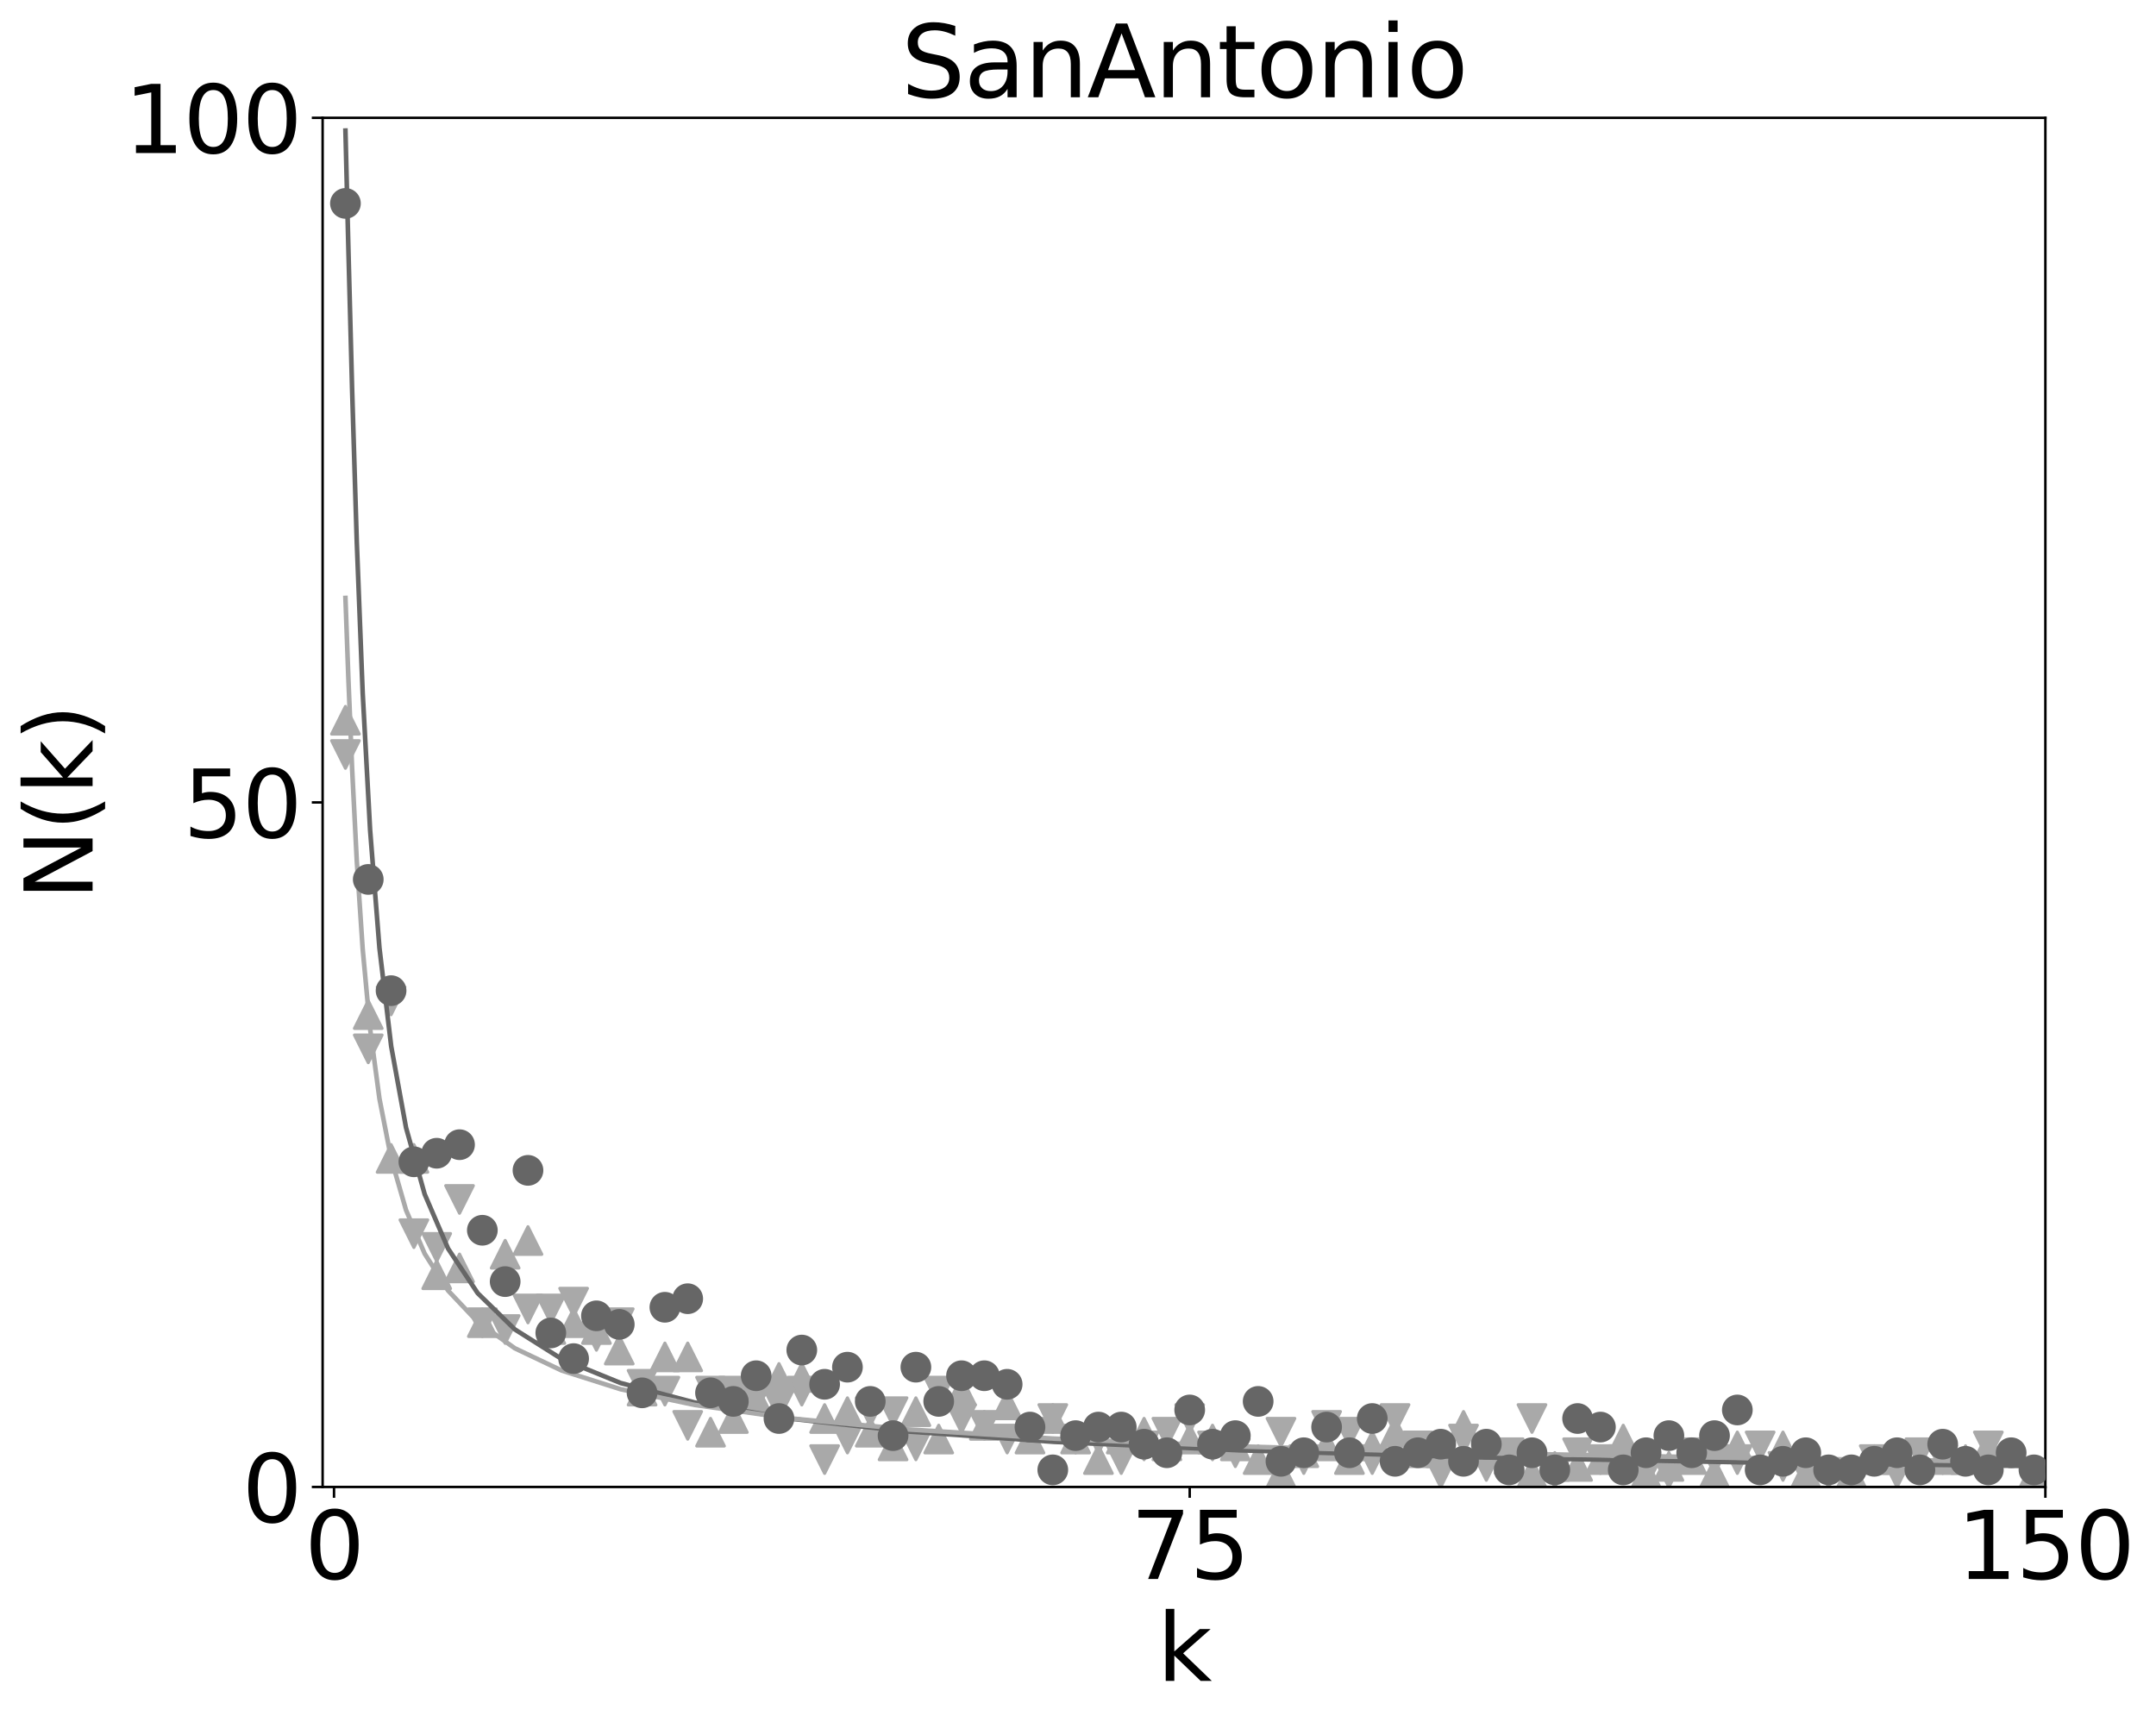 <?xml version="1.0" encoding="utf-8" standalone="no"?>
<!DOCTYPE svg PUBLIC "-//W3C//DTD SVG 1.1//EN"
  "http://www.w3.org/Graphics/SVG/1.1/DTD/svg11.dtd">
<svg xmlns:xlink="http://www.w3.org/1999/xlink" width="698.328pt" height="557.959pt" viewBox="0 0 698.328 557.959" xmlns="http://www.w3.org/2000/svg" version="1.1">
 <defs>
  <style type="text/css">*{stroke-linejoin: round; stroke-linecap: butt}</style>
 </defs>
 <g id="figure_1">
  <g id="patch_1">
   <path d="M 0 557.959 
L 698.328 557.959 
L 698.328 0 
L 0 0 
z
" style="fill: #ffffff"/>
  </g>
  <g id="axes_1">
   <g id="patch_2">
    <path d="M 104.497 481.69 
L 662.497 481.69 
L 662.497 38.17 
L 104.497 38.17 
z
" style="fill: #ffffff"/>
   </g>
   <g id="PathCollection_1">
    <defs>
     <path id="mc2b131c92f" d="M 0 -4.472 
L -4.472 4.472 
L 4.472 4.472 
z
" style="stroke: #a9a9a9"/>
    </defs>
    <g clip-path="url(#pd2335e4322)">
     <use xlink:href="#mc2b131c92f" x="111.888" y="233.319" style="fill: #a9a9a9; stroke: #a9a9a9"/>
     <use xlink:href="#mc2b131c92f" x="119.278" y="328.676" style="fill: #a9a9a9; stroke: #a9a9a9"/>
     <use xlink:href="#mc2b131c92f" x="126.669" y="375.245" style="fill: #a9a9a9; stroke: #a9a9a9"/>
     <use xlink:href="#mc2b131c92f" x="134.06" y="375.245" style="fill: #a9a9a9; stroke: #a9a9a9"/>
     <use xlink:href="#mc2b131c92f" x="141.451" y="412.944" style="fill: #a9a9a9; stroke: #a9a9a9"/>
     <use xlink:href="#mc2b131c92f" x="148.841" y="410.727" style="fill: #a9a9a9; stroke: #a9a9a9"/>
     <use xlink:href="#mc2b131c92f" x="156.232" y="428.468" style="fill: #a9a9a9; stroke: #a9a9a9"/>
     <use xlink:href="#mc2b131c92f" x="163.623" y="406.292" style="fill: #a9a9a9; stroke: #a9a9a9"/>
     <use xlink:href="#mc2b131c92f" x="171.013" y="401.856" style="fill: #a9a9a9; stroke: #a9a9a9"/>
     <use xlink:href="#mc2b131c92f" x="178.404" y="430.685" style="fill: #a9a9a9; stroke: #a9a9a9"/>
     <use xlink:href="#mc2b131c92f" x="185.795" y="428.468" style="fill: #a9a9a9; stroke: #a9a9a9"/>
     <use xlink:href="#mc2b131c92f" x="193.186" y="430.685" style="fill: #a9a9a9; stroke: #a9a9a9"/>
     <use xlink:href="#mc2b131c92f" x="200.576" y="437.338" style="fill: #a9a9a9; stroke: #a9a9a9"/>
     <use xlink:href="#mc2b131c92f" x="207.967" y="450.644" style="fill: #a9a9a9; stroke: #a9a9a9"/>
     <use xlink:href="#mc2b131c92f" x="215.358" y="439.556" style="fill: #a9a9a9; stroke: #a9a9a9"/>
     <use xlink:href="#mc2b131c92f" x="222.749" y="439.556" style="fill: #a9a9a9; stroke: #a9a9a9"/>
     <use xlink:href="#mc2b131c92f" x="230.139" y="463.949" style="fill: #a9a9a9; stroke: #a9a9a9"/>
     <use xlink:href="#mc2b131c92f" x="237.53" y="459.514" style="fill: #a9a9a9; stroke: #a9a9a9"/>
     <use xlink:href="#mc2b131c92f" x="244.921" y="452.861" style="fill: #a9a9a9; stroke: #a9a9a9"/>
     <use xlink:href="#mc2b131c92f" x="252.311" y="446.208" style="fill: #a9a9a9; stroke: #a9a9a9"/>
     <use xlink:href="#mc2b131c92f" x="259.702" y="446.208" style="fill: #a9a9a9; stroke: #a9a9a9"/>
     <use xlink:href="#mc2b131c92f" x="267.093" y="459.514" style="fill: #a9a9a9; stroke: #a9a9a9"/>
     <use xlink:href="#mc2b131c92f" x="274.484" y="457.296" style="fill: #a9a9a9; stroke: #a9a9a9"/>
     <use xlink:href="#mc2b131c92f" x="281.874" y="463.949" style="fill: #a9a9a9; stroke: #a9a9a9"/>
     <use xlink:href="#mc2b131c92f" x="289.265" y="468.384" style="fill: #a9a9a9; stroke: #a9a9a9"/>
     <use xlink:href="#mc2b131c92f" x="296.656" y="457.296" style="fill: #a9a9a9; stroke: #a9a9a9"/>
     <use xlink:href="#mc2b131c92f" x="304.047" y="466.167" style="fill: #a9a9a9; stroke: #a9a9a9"/>
     <use xlink:href="#mc2b131c92f" x="311.437" y="450.644" style="fill: #a9a9a9; stroke: #a9a9a9"/>
     <use xlink:href="#mc2b131c92f" x="318.828" y="461.732" style="fill: #a9a9a9; stroke: #a9a9a9"/>
     <use xlink:href="#mc2b131c92f" x="326.219" y="455.079" style="fill: #a9a9a9; stroke: #a9a9a9"/>
     <use xlink:href="#mc2b131c92f" x="333.609" y="466.167" style="fill: #a9a9a9; stroke: #a9a9a9"/>
     <use xlink:href="#mc2b131c92f" x="341" y="459.514" style="fill: #a9a9a9; stroke: #a9a9a9"/>
     <use xlink:href="#mc2b131c92f" x="348.391" y="466.167" style="fill: #a9a9a9; stroke: #a9a9a9"/>
     <use xlink:href="#mc2b131c92f" x="355.782" y="472.82" style="fill: #a9a9a9; stroke: #a9a9a9"/>
     <use xlink:href="#mc2b131c92f" x="363.172" y="466.167" style="fill: #a9a9a9; stroke: #a9a9a9"/>
     <use xlink:href="#mc2b131c92f" x="370.563" y="463.949" style="fill: #a9a9a9; stroke: #a9a9a9"/>
     <use xlink:href="#mc2b131c92f" x="377.954" y="468.384" style="fill: #a9a9a9; stroke: #a9a9a9"/>
     <use xlink:href="#mc2b131c92f" x="385.345" y="466.167" style="fill: #a9a9a9; stroke: #a9a9a9"/>
     <use xlink:href="#mc2b131c92f" x="392.735" y="466.167" style="fill: #a9a9a9; stroke: #a9a9a9"/>
     <use xlink:href="#mc2b131c92f" x="400.126" y="468.384" style="fill: #a9a9a9; stroke: #a9a9a9"/>
     <use xlink:href="#mc2b131c92f" x="407.517" y="472.82" style="fill: #a9a9a9; stroke: #a9a9a9"/>
     <use xlink:href="#mc2b131c92f" x="414.907" y="477.255" style="fill: #a9a9a9; stroke: #a9a9a9"/>
     <use xlink:href="#mc2b131c92f" x="422.298" y="470.602" style="fill: #a9a9a9; stroke: #a9a9a9"/>
     <use xlink:href="#mc2b131c92f" x="429.689" y="468.384" style="fill: #a9a9a9; stroke: #a9a9a9"/>
     <use xlink:href="#mc2b131c92f" x="437.08" y="472.82" style="fill: #a9a9a9; stroke: #a9a9a9"/>
     <use xlink:href="#mc2b131c92f" x="444.47" y="468.384" style="fill: #a9a9a9; stroke: #a9a9a9"/>
     <use xlink:href="#mc2b131c92f" x="451.861" y="463.949" style="fill: #a9a9a9; stroke: #a9a9a9"/>
     <use xlink:href="#mc2b131c92f" x="459.252" y="470.602" style="fill: #a9a9a9; stroke: #a9a9a9"/>
     <use xlink:href="#mc2b131c92f" x="466.643" y="470.602" style="fill: #a9a9a9; stroke: #a9a9a9"/>
     <use xlink:href="#mc2b131c92f" x="474.033" y="461.732" style="fill: #a9a9a9; stroke: #a9a9a9"/>
     <use xlink:href="#mc2b131c92f" x="481.424" y="468.384" style="fill: #a9a9a9; stroke: #a9a9a9"/>
     <use xlink:href="#mc2b131c92f" x="488.815" y="472.82" style="fill: #a9a9a9; stroke: #a9a9a9"/>
     <use xlink:href="#mc2b131c92f" x="496.205" y="477.255" style="fill: #a9a9a9; stroke: #a9a9a9"/>
     <use xlink:href="#mc2b131c92f" x="503.596" y="475.037" style="fill: #a9a9a9; stroke: #a9a9a9"/>
     <use xlink:href="#mc2b131c92f" x="510.987" y="475.037" style="fill: #a9a9a9; stroke: #a9a9a9"/>
     <use xlink:href="#mc2b131c92f" x="518.378" y="472.82" style="fill: #a9a9a9; stroke: #a9a9a9"/>
     <use xlink:href="#mc2b131c92f" x="525.768" y="466.167" style="fill: #a9a9a9; stroke: #a9a9a9"/>
     <use xlink:href="#mc2b131c92f" x="533.159" y="477.255" style="fill: #a9a9a9; stroke: #a9a9a9"/>
     <use xlink:href="#mc2b131c92f" x="540.55" y="475.037" style="fill: #a9a9a9; stroke: #a9a9a9"/>
     <use xlink:href="#mc2b131c92f" x="547.941" y="472.82" style="fill: #a9a9a9; stroke: #a9a9a9"/>
     <use xlink:href="#mc2b131c92f" x="555.331" y="477.255" style="fill: #a9a9a9; stroke: #a9a9a9"/>
     <use xlink:href="#mc2b131c92f" x="562.722" y="468.384" style="fill: #a9a9a9; stroke: #a9a9a9"/>
     <use xlink:href="#mc2b131c92f" x="577.503" y="468.384" style="fill: #a9a9a9; stroke: #a9a9a9"/>
     <use xlink:href="#mc2b131c92f" x="584.894" y="477.255" style="fill: #a9a9a9; stroke: #a9a9a9"/>
     <use xlink:href="#mc2b131c92f" x="599.676" y="477.255" style="fill: #a9a9a9; stroke: #a9a9a9"/>
     <use xlink:href="#mc2b131c92f" x="607.066" y="472.82" style="fill: #a9a9a9; stroke: #a9a9a9"/>
     <use xlink:href="#mc2b131c92f" x="614.457" y="472.82" style="fill: #a9a9a9; stroke: #a9a9a9"/>
     <use xlink:href="#mc2b131c92f" x="621.848" y="472.82" style="fill: #a9a9a9; stroke: #a9a9a9"/>
     <use xlink:href="#mc2b131c92f" x="629.239" y="472.82" style="fill: #a9a9a9; stroke: #a9a9a9"/>
     <use xlink:href="#mc2b131c92f" x="636.629" y="472.82" style="fill: #a9a9a9; stroke: #a9a9a9"/>
     <use xlink:href="#mc2b131c92f" x="644.02" y="468.384" style="fill: #a9a9a9; stroke: #a9a9a9"/>
     <use xlink:href="#mc2b131c92f" x="658.802" y="477.255" style="fill: #a9a9a9; stroke: #a9a9a9"/>
     <use xlink:href="#mc2b131c92f" x="666.192" y="472.82" style="fill: #a9a9a9; stroke: #a9a9a9"/>
     <use xlink:href="#mc2b131c92f" x="673.583" y="472.82" style="fill: #a9a9a9; stroke: #a9a9a9"/>
     <use xlink:href="#mc2b131c92f" x="680.974" y="472.82" style="fill: #a9a9a9; stroke: #a9a9a9"/>
     <use xlink:href="#mc2b131c92f" x="688.364" y="477.255" style="fill: #a9a9a9; stroke: #a9a9a9"/>
     <use xlink:href="#mc2b131c92f" x="695.755" y="477.255" style="fill: #a9a9a9; stroke: #a9a9a9"/>
     <use xlink:href="#mc2b131c92f" x="703.146" y="477.255" style="fill: #a9a9a9; stroke: #a9a9a9"/>
     <use xlink:href="#mc2b131c92f" x="710.537" y="472.82" style="fill: #a9a9a9; stroke: #a9a9a9"/>
     <use xlink:href="#mc2b131c92f" x="717.927" y="475.037" style="fill: #a9a9a9; stroke: #a9a9a9"/>
     <use xlink:href="#mc2b131c92f" x="725.318" y="477.255" style="fill: #a9a9a9; stroke: #a9a9a9"/>
     <use xlink:href="#mc2b131c92f" x="732.709" y="475.037" style="fill: #a9a9a9; stroke: #a9a9a9"/>
     <use xlink:href="#mc2b131c92f" x="740.1" y="477.255" style="fill: #a9a9a9; stroke: #a9a9a9"/>
     <use xlink:href="#mc2b131c92f" x="747.49" y="477.255" style="fill: #a9a9a9; stroke: #a9a9a9"/>
     <use xlink:href="#mc2b131c92f" x="754.881" y="477.255" style="fill: #a9a9a9; stroke: #a9a9a9"/>
     <use xlink:href="#mc2b131c92f" x="762.272" y="477.255" style="fill: #a9a9a9; stroke: #a9a9a9"/>
     <use xlink:href="#mc2b131c92f" x="769.662" y="472.82" style="fill: #a9a9a9; stroke: #a9a9a9"/>
     <use xlink:href="#mc2b131c92f" x="777.053" y="468.384" style="fill: #a9a9a9; stroke: #a9a9a9"/>
     <use xlink:href="#mc2b131c92f" x="791.835" y="477.255" style="fill: #a9a9a9; stroke: #a9a9a9"/>
     <use xlink:href="#mc2b131c92f" x="806.616" y="470.602" style="fill: #a9a9a9; stroke: #a9a9a9"/>
     <use xlink:href="#mc2b131c92f" x="814.007" y="477.255" style="fill: #a9a9a9; stroke: #a9a9a9"/>
     <use xlink:href="#mc2b131c92f" x="828.788" y="477.255" style="fill: #a9a9a9; stroke: #a9a9a9"/>
     <use xlink:href="#mc2b131c92f" x="836.179" y="475.037" style="fill: #a9a9a9; stroke: #a9a9a9"/>
     <use xlink:href="#mc2b131c92f" x="843.57" y="477.255" style="fill: #a9a9a9; stroke: #a9a9a9"/>
     <use xlink:href="#mc2b131c92f" x="850.96" y="477.255" style="fill: #a9a9a9; stroke: #a9a9a9"/>
     <use xlink:href="#mc2b131c92f" x="858.351" y="475.037" style="fill: #a9a9a9; stroke: #a9a9a9"/>
     <use xlink:href="#mc2b131c92f" x="865.742" y="477.255" style="fill: #a9a9a9; stroke: #a9a9a9"/>
     <use xlink:href="#mc2b131c92f" x="880.523" y="477.255" style="fill: #a9a9a9; stroke: #a9a9a9"/>
     <use xlink:href="#mc2b131c92f" x="887.914" y="472.82" style="fill: #a9a9a9; stroke: #a9a9a9"/>
     <use xlink:href="#mc2b131c92f" x="902.696" y="477.255" style="fill: #a9a9a9; stroke: #a9a9a9"/>
     <use xlink:href="#mc2b131c92f" x="917.477" y="472.82" style="fill: #a9a9a9; stroke: #a9a9a9"/>
     <use xlink:href="#mc2b131c92f" x="924.868" y="477.255" style="fill: #a9a9a9; stroke: #a9a9a9"/>
     <use xlink:href="#mc2b131c92f" x="932.258" y="477.255" style="fill: #a9a9a9; stroke: #a9a9a9"/>
     <use xlink:href="#mc2b131c92f" x="939.649" y="477.255" style="fill: #a9a9a9; stroke: #a9a9a9"/>
     <use xlink:href="#mc2b131c92f" x="947.04" y="475.037" style="fill: #a9a9a9; stroke: #a9a9a9"/>
     <use xlink:href="#mc2b131c92f" x="961.821" y="475.037" style="fill: #a9a9a9; stroke: #a9a9a9"/>
     <use xlink:href="#mc2b131c92f" x="969.212" y="477.255" style="fill: #a9a9a9; stroke: #a9a9a9"/>
     <use xlink:href="#mc2b131c92f" x="991.384" y="477.255" style="fill: #a9a9a9; stroke: #a9a9a9"/>
     <use xlink:href="#mc2b131c92f" x="1020.947" y="477.255" style="fill: #a9a9a9; stroke: #a9a9a9"/>
     <use xlink:href="#mc2b131c92f" x="1035.729" y="477.255" style="fill: #a9a9a9; stroke: #a9a9a9"/>
     <use xlink:href="#mc2b131c92f" x="1043.119" y="477.255" style="fill: #a9a9a9; stroke: #a9a9a9"/>
     <use xlink:href="#mc2b131c92f" x="1050.51" y="477.255" style="fill: #a9a9a9; stroke: #a9a9a9"/>
     <use xlink:href="#mc2b131c92f" x="1072.682" y="475.037" style="fill: #a9a9a9; stroke: #a9a9a9"/>
     <use xlink:href="#mc2b131c92f" x="1087.464" y="477.255" style="fill: #a9a9a9; stroke: #a9a9a9"/>
     <use xlink:href="#mc2b131c92f" x="1102.245" y="477.255" style="fill: #a9a9a9; stroke: #a9a9a9"/>
     <use xlink:href="#mc2b131c92f" x="1139.199" y="477.255" style="fill: #a9a9a9; stroke: #a9a9a9"/>
     <use xlink:href="#mc2b131c92f" x="1153.98" y="477.255" style="fill: #a9a9a9; stroke: #a9a9a9"/>
     <use xlink:href="#mc2b131c92f" x="1190.934" y="477.255" style="fill: #a9a9a9; stroke: #a9a9a9"/>
    </g>
   </g>
   <g id="PathCollection_2">
    <defs>
     <path id="m8530adb911" d="M -0 4.472 
L 4.472 -4.472 
L -4.472 -4.472 
z
" style="stroke: #a9a9a9"/>
    </defs>
    <g clip-path="url(#pd2335e4322)">
     <use xlink:href="#m8530adb911" x="111.888" y="244.407" style="fill: #a9a9a9; stroke: #a9a9a9"/>
     <use xlink:href="#m8530adb911" x="119.278" y="339.764" style="fill: #a9a9a9; stroke: #a9a9a9"/>
     <use xlink:href="#m8530adb911" x="126.669" y="324.24" style="fill: #a9a9a9; stroke: #a9a9a9"/>
     <use xlink:href="#m8530adb911" x="134.06" y="399.639" style="fill: #a9a9a9; stroke: #a9a9a9"/>
     <use xlink:href="#m8530adb911" x="141.451" y="404.074" style="fill: #a9a9a9; stroke: #a9a9a9"/>
     <use xlink:href="#m8530adb911" x="148.841" y="388.551" style="fill: #a9a9a9; stroke: #a9a9a9"/>
     <use xlink:href="#m8530adb911" x="156.232" y="428.468" style="fill: #a9a9a9; stroke: #a9a9a9"/>
     <use xlink:href="#m8530adb911" x="163.623" y="430.685" style="fill: #a9a9a9; stroke: #a9a9a9"/>
     <use xlink:href="#m8530adb911" x="171.013" y="424.032" style="fill: #a9a9a9; stroke: #a9a9a9"/>
     <use xlink:href="#m8530adb911" x="178.404" y="424.032" style="fill: #a9a9a9; stroke: #a9a9a9"/>
     <use xlink:href="#m8530adb911" x="185.795" y="421.815" style="fill: #a9a9a9; stroke: #a9a9a9"/>
     <use xlink:href="#m8530adb911" x="193.186" y="432.903" style="fill: #a9a9a9; stroke: #a9a9a9"/>
     <use xlink:href="#m8530adb911" x="200.576" y="428.468" style="fill: #a9a9a9; stroke: #a9a9a9"/>
     <use xlink:href="#m8530adb911" x="207.967" y="448.426" style="fill: #a9a9a9; stroke: #a9a9a9"/>
     <use xlink:href="#m8530adb911" x="215.358" y="450.644" style="fill: #a9a9a9; stroke: #a9a9a9"/>
     <use xlink:href="#m8530adb911" x="222.749" y="461.732" style="fill: #a9a9a9; stroke: #a9a9a9"/>
     <use xlink:href="#m8530adb911" x="230.139" y="450.644" style="fill: #a9a9a9; stroke: #a9a9a9"/>
     <use xlink:href="#m8530adb911" x="237.53" y="450.644" style="fill: #a9a9a9; stroke: #a9a9a9"/>
     <use xlink:href="#m8530adb911" x="244.921" y="452.861" style="fill: #a9a9a9; stroke: #a9a9a9"/>
     <use xlink:href="#m8530adb911" x="252.311" y="455.079" style="fill: #a9a9a9; stroke: #a9a9a9"/>
     <use xlink:href="#m8530adb911" x="259.702" y="450.644" style="fill: #a9a9a9; stroke: #a9a9a9"/>
     <use xlink:href="#m8530adb911" x="267.093" y="472.82" style="fill: #a9a9a9; stroke: #a9a9a9"/>
     <use xlink:href="#m8530adb911" x="274.484" y="466.167" style="fill: #a9a9a9; stroke: #a9a9a9"/>
     <use xlink:href="#m8530adb911" x="281.874" y="457.296" style="fill: #a9a9a9; stroke: #a9a9a9"/>
     <use xlink:href="#m8530adb911" x="289.265" y="457.296" style="fill: #a9a9a9; stroke: #a9a9a9"/>
     <use xlink:href="#m8530adb911" x="296.656" y="468.384" style="fill: #a9a9a9; stroke: #a9a9a9"/>
     <use xlink:href="#m8530adb911" x="304.047" y="450.644" style="fill: #a9a9a9; stroke: #a9a9a9"/>
     <use xlink:href="#m8530adb911" x="311.437" y="459.514" style="fill: #a9a9a9; stroke: #a9a9a9"/>
     <use xlink:href="#m8530adb911" x="318.828" y="461.732" style="fill: #a9a9a9; stroke: #a9a9a9"/>
     <use xlink:href="#m8530adb911" x="326.219" y="466.167" style="fill: #a9a9a9; stroke: #a9a9a9"/>
     <use xlink:href="#m8530adb911" x="333.609" y="463.949" style="fill: #a9a9a9; stroke: #a9a9a9"/>
     <use xlink:href="#m8530adb911" x="341" y="459.514" style="fill: #a9a9a9; stroke: #a9a9a9"/>
     <use xlink:href="#m8530adb911" x="348.391" y="466.167" style="fill: #a9a9a9; stroke: #a9a9a9"/>
     <use xlink:href="#m8530adb911" x="355.782" y="466.167" style="fill: #a9a9a9; stroke: #a9a9a9"/>
     <use xlink:href="#m8530adb911" x="363.172" y="472.82" style="fill: #a9a9a9; stroke: #a9a9a9"/>
     <use xlink:href="#m8530adb911" x="370.563" y="468.384" style="fill: #a9a9a9; stroke: #a9a9a9"/>
     <use xlink:href="#m8530adb911" x="377.954" y="463.949" style="fill: #a9a9a9; stroke: #a9a9a9"/>
     <use xlink:href="#m8530adb911" x="385.345" y="459.514" style="fill: #a9a9a9; stroke: #a9a9a9"/>
     <use xlink:href="#m8530adb911" x="392.735" y="468.384" style="fill: #a9a9a9; stroke: #a9a9a9"/>
     <use xlink:href="#m8530adb911" x="400.126" y="470.602" style="fill: #a9a9a9; stroke: #a9a9a9"/>
     <use xlink:href="#m8530adb911" x="414.907" y="463.949" style="fill: #a9a9a9; stroke: #a9a9a9"/>
     <use xlink:href="#m8530adb911" x="422.298" y="472.82" style="fill: #a9a9a9; stroke: #a9a9a9"/>
     <use xlink:href="#m8530adb911" x="429.689" y="461.732" style="fill: #a9a9a9; stroke: #a9a9a9"/>
     <use xlink:href="#m8530adb911" x="437.08" y="463.949" style="fill: #a9a9a9; stroke: #a9a9a9"/>
     <use xlink:href="#m8530adb911" x="444.47" y="472.82" style="fill: #a9a9a9; stroke: #a9a9a9"/>
     <use xlink:href="#m8530adb911" x="451.861" y="459.514" style="fill: #a9a9a9; stroke: #a9a9a9"/>
     <use xlink:href="#m8530adb911" x="459.252" y="468.384" style="fill: #a9a9a9; stroke: #a9a9a9"/>
     <use xlink:href="#m8530adb911" x="466.643" y="477.255" style="fill: #a9a9a9; stroke: #a9a9a9"/>
     <use xlink:href="#m8530adb911" x="474.033" y="466.167" style="fill: #a9a9a9; stroke: #a9a9a9"/>
     <use xlink:href="#m8530adb911" x="481.424" y="475.037" style="fill: #a9a9a9; stroke: #a9a9a9"/>
     <use xlink:href="#m8530adb911" x="488.815" y="470.602" style="fill: #a9a9a9; stroke: #a9a9a9"/>
     <use xlink:href="#m8530adb911" x="496.205" y="459.514" style="fill: #a9a9a9; stroke: #a9a9a9"/>
     <use xlink:href="#m8530adb911" x="503.596" y="477.255" style="fill: #a9a9a9; stroke: #a9a9a9"/>
     <use xlink:href="#m8530adb911" x="510.987" y="470.602" style="fill: #a9a9a9; stroke: #a9a9a9"/>
     <use xlink:href="#m8530adb911" x="518.378" y="472.82" style="fill: #a9a9a9; stroke: #a9a9a9"/>
     <use xlink:href="#m8530adb911" x="525.768" y="472.82" style="fill: #a9a9a9; stroke: #a9a9a9"/>
     <use xlink:href="#m8530adb911" x="533.159" y="477.255" style="fill: #a9a9a9; stroke: #a9a9a9"/>
     <use xlink:href="#m8530adb911" x="540.55" y="477.255" style="fill: #a9a9a9; stroke: #a9a9a9"/>
     <use xlink:href="#m8530adb911" x="547.941" y="470.602" style="fill: #a9a9a9; stroke: #a9a9a9"/>
     <use xlink:href="#m8530adb911" x="555.331" y="472.82" style="fill: #a9a9a9; stroke: #a9a9a9"/>
     <use xlink:href="#m8530adb911" x="562.722" y="472.82" style="fill: #a9a9a9; stroke: #a9a9a9"/>
     <use xlink:href="#m8530adb911" x="570.113" y="468.384" style="fill: #a9a9a9; stroke: #a9a9a9"/>
     <use xlink:href="#m8530adb911" x="577.503" y="475.037" style="fill: #a9a9a9; stroke: #a9a9a9"/>
     <use xlink:href="#m8530adb911" x="584.894" y="477.255" style="fill: #a9a9a9; stroke: #a9a9a9"/>
     <use xlink:href="#m8530adb911" x="592.285" y="477.255" style="fill: #a9a9a9; stroke: #a9a9a9"/>
     <use xlink:href="#m8530adb911" x="599.676" y="477.255" style="fill: #a9a9a9; stroke: #a9a9a9"/>
     <use xlink:href="#m8530adb911" x="607.066" y="472.82" style="fill: #a9a9a9; stroke: #a9a9a9"/>
     <use xlink:href="#m8530adb911" x="614.457" y="477.255" style="fill: #a9a9a9; stroke: #a9a9a9"/>
     <use xlink:href="#m8530adb911" x="621.848" y="470.602" style="fill: #a9a9a9; stroke: #a9a9a9"/>
     <use xlink:href="#m8530adb911" x="629.239" y="472.82" style="fill: #a9a9a9; stroke: #a9a9a9"/>
     <use xlink:href="#m8530adb911" x="644.02" y="468.384" style="fill: #a9a9a9; stroke: #a9a9a9"/>
     <use xlink:href="#m8530adb911" x="658.802" y="477.255" style="fill: #a9a9a9; stroke: #a9a9a9"/>
     <use xlink:href="#m8530adb911" x="666.192" y="477.255" style="fill: #a9a9a9; stroke: #a9a9a9"/>
     <use xlink:href="#m8530adb911" x="673.583" y="477.255" style="fill: #a9a9a9; stroke: #a9a9a9"/>
     <use xlink:href="#m8530adb911" x="680.974" y="477.255" style="fill: #a9a9a9; stroke: #a9a9a9"/>
     <use xlink:href="#m8530adb911" x="688.364" y="477.255" style="fill: #a9a9a9; stroke: #a9a9a9"/>
     <use xlink:href="#m8530adb911" x="695.755" y="477.255" style="fill: #a9a9a9; stroke: #a9a9a9"/>
     <use xlink:href="#m8530adb911" x="703.146" y="477.255" style="fill: #a9a9a9; stroke: #a9a9a9"/>
     <use xlink:href="#m8530adb911" x="710.537" y="477.255" style="fill: #a9a9a9; stroke: #a9a9a9"/>
     <use xlink:href="#m8530adb911" x="717.927" y="463.949" style="fill: #a9a9a9; stroke: #a9a9a9"/>
     <use xlink:href="#m8530adb911" x="725.318" y="477.255" style="fill: #a9a9a9; stroke: #a9a9a9"/>
     <use xlink:href="#m8530adb911" x="732.709" y="472.82" style="fill: #a9a9a9; stroke: #a9a9a9"/>
     <use xlink:href="#m8530adb911" x="740.1" y="475.037" style="fill: #a9a9a9; stroke: #a9a9a9"/>
     <use xlink:href="#m8530adb911" x="747.49" y="475.037" style="fill: #a9a9a9; stroke: #a9a9a9"/>
     <use xlink:href="#m8530adb911" x="762.272" y="477.255" style="fill: #a9a9a9; stroke: #a9a9a9"/>
     <use xlink:href="#m8530adb911" x="784.444" y="475.037" style="fill: #a9a9a9; stroke: #a9a9a9"/>
     <use xlink:href="#m8530adb911" x="791.835" y="468.384" style="fill: #a9a9a9; stroke: #a9a9a9"/>
     <use xlink:href="#m8530adb911" x="799.225" y="477.255" style="fill: #a9a9a9; stroke: #a9a9a9"/>
     <use xlink:href="#m8530adb911" x="806.616" y="477.255" style="fill: #a9a9a9; stroke: #a9a9a9"/>
     <use xlink:href="#m8530adb911" x="814.007" y="475.037" style="fill: #a9a9a9; stroke: #a9a9a9"/>
     <use xlink:href="#m8530adb911" x="821.398" y="468.384" style="fill: #a9a9a9; stroke: #a9a9a9"/>
     <use xlink:href="#m8530adb911" x="836.179" y="477.255" style="fill: #a9a9a9; stroke: #a9a9a9"/>
     <use xlink:href="#m8530adb911" x="843.57" y="477.255" style="fill: #a9a9a9; stroke: #a9a9a9"/>
     <use xlink:href="#m8530adb911" x="850.96" y="472.82" style="fill: #a9a9a9; stroke: #a9a9a9"/>
     <use xlink:href="#m8530adb911" x="858.351" y="472.82" style="fill: #a9a9a9; stroke: #a9a9a9"/>
     <use xlink:href="#m8530adb911" x="865.742" y="477.255" style="fill: #a9a9a9; stroke: #a9a9a9"/>
     <use xlink:href="#m8530adb911" x="873.133" y="472.82" style="fill: #a9a9a9; stroke: #a9a9a9"/>
     <use xlink:href="#m8530adb911" x="880.523" y="472.82" style="fill: #a9a9a9; stroke: #a9a9a9"/>
     <use xlink:href="#m8530adb911" x="887.914" y="475.037" style="fill: #a9a9a9; stroke: #a9a9a9"/>
     <use xlink:href="#m8530adb911" x="895.305" y="477.255" style="fill: #a9a9a9; stroke: #a9a9a9"/>
     <use xlink:href="#m8530adb911" x="910.086" y="477.255" style="fill: #a9a9a9; stroke: #a9a9a9"/>
     <use xlink:href="#m8530adb911" x="924.868" y="472.82" style="fill: #a9a9a9; stroke: #a9a9a9"/>
     <use xlink:href="#m8530adb911" x="932.258" y="477.255" style="fill: #a9a9a9; stroke: #a9a9a9"/>
     <use xlink:href="#m8530adb911" x="939.649" y="477.255" style="fill: #a9a9a9; stroke: #a9a9a9"/>
     <use xlink:href="#m8530adb911" x="961.821" y="477.255" style="fill: #a9a9a9; stroke: #a9a9a9"/>
     <use xlink:href="#m8530adb911" x="969.212" y="477.255" style="fill: #a9a9a9; stroke: #a9a9a9"/>
     <use xlink:href="#m8530adb911" x="976.603" y="477.255" style="fill: #a9a9a9; stroke: #a9a9a9"/>
     <use xlink:href="#m8530adb911" x="991.384" y="477.255" style="fill: #a9a9a9; stroke: #a9a9a9"/>
     <use xlink:href="#m8530adb911" x="1020.947" y="477.255" style="fill: #a9a9a9; stroke: #a9a9a9"/>
     <use xlink:href="#m8530adb911" x="1028.338" y="477.255" style="fill: #a9a9a9; stroke: #a9a9a9"/>
     <use xlink:href="#m8530adb911" x="1035.729" y="477.255" style="fill: #a9a9a9; stroke: #a9a9a9"/>
     <use xlink:href="#m8530adb911" x="1050.51" y="477.255" style="fill: #a9a9a9; stroke: #a9a9a9"/>
     <use xlink:href="#m8530adb911" x="1072.682" y="477.255" style="fill: #a9a9a9; stroke: #a9a9a9"/>
     <use xlink:href="#m8530adb911" x="1102.245" y="475.037" style="fill: #a9a9a9; stroke: #a9a9a9"/>
     <use xlink:href="#m8530adb911" x="1183.543" y="477.255" style="fill: #a9a9a9; stroke: #a9a9a9"/>
     <use xlink:href="#m8530adb911" x="1190.934" y="477.255" style="fill: #a9a9a9; stroke: #a9a9a9"/>
     <use xlink:href="#m8530adb911" x="1198.325" y="477.255" style="fill: #a9a9a9; stroke: #a9a9a9"/>
     <use xlink:href="#m8530adb911" x="1205.715" y="477.255" style="fill: #a9a9a9; stroke: #a9a9a9"/>
    </g>
   </g>
   <g id="matplotlib.axis_1">
    <g id="xtick_1">
     <g id="line2d_1">
      <defs>
       <path id="m3ca9f3151e" d="M 0 0 
L 0 3.5 
" style="stroke: #000000; stroke-width: 0.8"/>
      </defs>
      <g>
       <use xlink:href="#m3ca9f3151e" x="108.192" y="481.69" style="stroke: #000000; stroke-width: 0.8"/>
      </g>
     </g>
     <g id="text_1">
      <!-- 0 -->
      <g transform="translate(98.648 511.485) scale(0.3 -0.3)">
       <defs>
        <path id="DejaVuSans-30" d="M 2034 4250 
Q 1547 4250 1301 3770 
Q 1056 3291 1056 2328 
Q 1056 1369 1301 889 
Q 1547 409 2034 409 
Q 2525 409 2770 889 
Q 3016 1369 3016 2328 
Q 3016 3291 2770 3770 
Q 2525 4250 2034 4250 
z
M 2034 4750 
Q 2819 4750 3233 4129 
Q 3647 3509 3647 2328 
Q 3647 1150 3233 529 
Q 2819 -91 2034 -91 
Q 1250 -91 836 529 
Q 422 1150 422 2328 
Q 422 3509 836 4129 
Q 1250 4750 2034 4750 
z
" transform="scale(0.016)"/>
       </defs>
       <use xlink:href="#DejaVuSans-30"/>
      </g>
     </g>
    </g>
    <g id="xtick_2">
     <g id="line2d_2">
      <g>
       <use xlink:href="#m3ca9f3151e" x="385.345" y="481.69" style="stroke: #000000; stroke-width: 0.8"/>
      </g>
     </g>
     <g id="text_2">
      <!-- 75 -->
      <g transform="translate(366.257 511.485) scale(0.3 -0.3)">
       <defs>
        <path id="DejaVuSans-37" d="M 525 4666 
L 3525 4666 
L 3525 4397 
L 1831 0 
L 1172 0 
L 2766 4134 
L 525 4134 
L 525 4666 
z
" transform="scale(0.016)"/>
        <path id="DejaVuSans-35" d="M 691 4666 
L 3169 4666 
L 3169 4134 
L 1269 4134 
L 1269 2991 
Q 1406 3038 1543 3061 
Q 1681 3084 1819 3084 
Q 2600 3084 3056 2656 
Q 3513 2228 3513 1497 
Q 3513 744 3044 326 
Q 2575 -91 1722 -91 
Q 1428 -91 1123 -41 
Q 819 9 494 109 
L 494 744 
Q 775 591 1075 516 
Q 1375 441 1709 441 
Q 2250 441 2565 725 
Q 2881 1009 2881 1497 
Q 2881 1984 2565 2268 
Q 2250 2553 1709 2553 
Q 1456 2553 1204 2497 
Q 953 2441 691 2322 
L 691 4666 
z
" transform="scale(0.016)"/>
       </defs>
       <use xlink:href="#DejaVuSans-37"/>
       <use xlink:href="#DejaVuSans-35" transform="translate(63.623 0)"/>
      </g>
     </g>
    </g>
    <g id="xtick_3">
     <g id="line2d_3">
      <g>
       <use xlink:href="#m3ca9f3151e" x="662.497" y="481.69" style="stroke: #000000; stroke-width: 0.8"/>
      </g>
     </g>
     <g id="text_3">
      <!-- 150 -->
      <g transform="translate(633.866 511.485) scale(0.3 -0.3)">
       <defs>
        <path id="DejaVuSans-31" d="M 794 531 
L 1825 531 
L 1825 4091 
L 703 3866 
L 703 4441 
L 1819 4666 
L 2450 4666 
L 2450 531 
L 3481 531 
L 3481 0 
L 794 0 
L 794 531 
z
" transform="scale(0.016)"/>
       </defs>
       <use xlink:href="#DejaVuSans-31"/>
       <use xlink:href="#DejaVuSans-35" transform="translate(63.623 0)"/>
       <use xlink:href="#DejaVuSans-30" transform="translate(127.246 0)"/>
      </g>
     </g>
    </g>
    <g id="text_4">
     <!-- $\mathrm{k}$ -->
     <g transform="translate(374.797 544.52) scale(0.3 -0.3)">
      <defs>
       <path id="DejaVuSans-6b" d="M 581 4863 
L 1159 4863 
L 1159 1991 
L 2875 3500 
L 3609 3500 
L 1753 1863 
L 3688 0 
L 2938 0 
L 1159 1709 
L 1159 0 
L 581 0 
L 581 4863 
z
" transform="scale(0.016)"/>
      </defs>
      <use xlink:href="#DejaVuSans-6b" transform="translate(0 0.016)"/>
     </g>
    </g>
   </g>
   <g id="matplotlib.axis_2">
    <g id="ytick_1">
     <g id="line2d_4">
      <defs>
       <path id="m4820f8e203" d="M 0 0 
L -3.5 0 
" style="stroke: #000000; stroke-width: 0.8"/>
      </defs>
      <g>
       <use xlink:href="#m4820f8e203" x="104.497" y="481.69" style="stroke: #000000; stroke-width: 0.8"/>
      </g>
     </g>
     <g id="text_5">
      <!-- 0 -->
      <g transform="translate(78.409 493.088) scale(0.3 -0.3)">
       <use xlink:href="#DejaVuSans-30"/>
      </g>
     </g>
    </g>
    <g id="ytick_2">
     <g id="line2d_5">
      <g>
       <use xlink:href="#m4820f8e203" x="104.497" y="259.93" style="stroke: #000000; stroke-width: 0.8"/>
      </g>
     </g>
     <g id="text_6">
      <!-- 50 -->
      <g transform="translate(59.322 271.328) scale(0.3 -0.3)">
       <use xlink:href="#DejaVuSans-35"/>
       <use xlink:href="#DejaVuSans-30" transform="translate(63.623 0)"/>
      </g>
     </g>
    </g>
    <g id="ytick_3">
     <g id="line2d_6">
      <g>
       <use xlink:href="#m4820f8e203" x="104.497" y="38.17" style="stroke: #000000; stroke-width: 0.8"/>
      </g>
     </g>
     <g id="text_7">
      <!-- 100 -->
      <g transform="translate(40.234 49.568) scale(0.3 -0.3)">
       <use xlink:href="#DejaVuSans-31"/>
       <use xlink:href="#DejaVuSans-30" transform="translate(63.623 0)"/>
       <use xlink:href="#DejaVuSans-30" transform="translate(127.246 0)"/>
      </g>
     </g>
    </g>
    <g id="text_8">
     <!-- $\mathrm{N}( \mathrm{k} )$ -->
     <g transform="translate(29.995 291.58) rotate(-90) scale(0.3 -0.3)">
      <defs>
       <path id="DejaVuSans-4e" d="M 628 4666 
L 1478 4666 
L 3547 763 
L 3547 4666 
L 4159 4666 
L 4159 0 
L 3309 0 
L 1241 3903 
L 1241 0 
L 628 0 
L 628 4666 
z
" transform="scale(0.016)"/>
       <path id="DejaVuSans-28" d="M 1984 4856 
Q 1566 4138 1362 3434 
Q 1159 2731 1159 2009 
Q 1159 1288 1364 580 
Q 1569 -128 1984 -844 
L 1484 -844 
Q 1016 -109 783 600 
Q 550 1309 550 2009 
Q 550 2706 781 3412 
Q 1013 4119 1484 4856 
L 1984 4856 
z
" transform="scale(0.016)"/>
       <path id="DejaVuSans-29" d="M 513 4856 
L 1013 4856 
Q 1481 4119 1714 3412 
Q 1947 2706 1947 2009 
Q 1947 1309 1714 600 
Q 1481 -109 1013 -844 
L 513 -844 
Q 928 -128 1133 580 
Q 1338 1288 1338 2009 
Q 1338 2731 1133 3434 
Q 928 4138 513 4856 
z
" transform="scale(0.016)"/>
      </defs>
      <use xlink:href="#DejaVuSans-4e" transform="translate(0 0.016)"/>
      <use xlink:href="#DejaVuSans-28" transform="translate(74.805 0.016)"/>
      <use xlink:href="#DejaVuSans-6b" transform="translate(113.818 0.016)"/>
      <use xlink:href="#DejaVuSans-29" transform="translate(171.729 0.016)"/>
     </g>
    </g>
   </g>
   <g id="line2d_7">
    <path d="M 111.888 42.3 
L 112.844 80.598 
L 114.049 126.196 
L 115.565 175.637 
L 117.475 224.462 
L 119.878 268.898 
L 122.904 307.096 
L 126.713 338.972 
L 131.508 365.26 
L 137.546 386.834 
L 145.146 404.487 
L 154.714 418.901 
L 166.76 430.653 
L 181.924 440.223 
L 201.016 448.011 
L 225.05 454.343 
L 255.307 459.489 
L 293.399 463.67 
L 341.354 467.066 
L 401.725 469.823 
L 477.729 472.061 
L 573.411 473.877 
L 693.868 475.352 
" clip-path="url(#pd2335e4322)" style="fill: none; stroke: #666666; stroke-width: 1.5; stroke-linecap: square"/>
   </g>
   <g id="line2d_8">
    <path d="M 111.888 193.7 
L 112.844 219.908 
L 114.049 248.99 
L 115.565 278.87 
L 117.475 307.444 
L 119.878 333.291 
L 122.904 355.898 
L 126.713 375.354 
L 131.508 391.974 
L 137.546 406.107 
L 145.146 418.087 
L 154.714 428.216 
L 166.76 436.764 
L 181.924 443.966 
L 201.016 450.029 
L 225.05 455.127 
L 255.307 459.41 
L 293.399 463.007 
L 341.354 466.027 
L 401.725 468.56 
L 477.729 470.685 
L 573.411 472.467 
L 693.868 473.961 
" clip-path="url(#pd2335e4322)" style="fill: none; stroke: #a9a9a9; stroke-width: 1.5; stroke-linecap: square"/>
   </g>
   <g id="patch_3">
    <path d="M 104.497 481.69 
L 104.497 38.17 
" style="fill: none; stroke: #000000; stroke-width: 0.8; stroke-linejoin: miter; stroke-linecap: square"/>
   </g>
   <g id="patch_4">
    <path d="M 662.497 481.69 
L 662.497 38.17 
" style="fill: none; stroke: #000000; stroke-width: 0.8; stroke-linejoin: miter; stroke-linecap: square"/>
   </g>
   <g id="patch_5">
    <path d="M 104.497 481.69 
L 662.497 481.69 
" style="fill: none; stroke: #000000; stroke-width: 0.8; stroke-linejoin: miter; stroke-linecap: square"/>
   </g>
   <g id="patch_6">
    <path d="M 104.497 38.17 
L 662.497 38.17 
" style="fill: none; stroke: #000000; stroke-width: 0.8; stroke-linejoin: miter; stroke-linecap: square"/>
   </g>
   <g id="text_9">
    <!-- SanAntonio -->
    <g transform="translate(291.872 31.515) scale(0.32 -0.32)">
     <defs>
      <path id="DejaVuSans-53" d="M 3425 4513 
L 3425 3897 
Q 3066 4069 2747 4153 
Q 2428 4238 2131 4238 
Q 1616 4238 1336 4038 
Q 1056 3838 1056 3469 
Q 1056 3159 1242 3001 
Q 1428 2844 1947 2747 
L 2328 2669 
Q 3034 2534 3370 2195 
Q 3706 1856 3706 1288 
Q 3706 609 3251 259 
Q 2797 -91 1919 -91 
Q 1588 -91 1214 -16 
Q 841 59 441 206 
L 441 856 
Q 825 641 1194 531 
Q 1563 422 1919 422 
Q 2459 422 2753 634 
Q 3047 847 3047 1241 
Q 3047 1584 2836 1778 
Q 2625 1972 2144 2069 
L 1759 2144 
Q 1053 2284 737 2584 
Q 422 2884 422 3419 
Q 422 4038 858 4394 
Q 1294 4750 2059 4750 
Q 2388 4750 2728 4690 
Q 3069 4631 3425 4513 
z
" transform="scale(0.016)"/>
      <path id="DejaVuSans-61" d="M 2194 1759 
Q 1497 1759 1228 1600 
Q 959 1441 959 1056 
Q 959 750 1161 570 
Q 1363 391 1709 391 
Q 2188 391 2477 730 
Q 2766 1069 2766 1631 
L 2766 1759 
L 2194 1759 
z
M 3341 1997 
L 3341 0 
L 2766 0 
L 2766 531 
Q 2569 213 2275 61 
Q 1981 -91 1556 -91 
Q 1019 -91 701 211 
Q 384 513 384 1019 
Q 384 1609 779 1909 
Q 1175 2209 1959 2209 
L 2766 2209 
L 2766 2266 
Q 2766 2663 2505 2880 
Q 2244 3097 1772 3097 
Q 1472 3097 1187 3025 
Q 903 2953 641 2809 
L 641 3341 
Q 956 3463 1253 3523 
Q 1550 3584 1831 3584 
Q 2591 3584 2966 3190 
Q 3341 2797 3341 1997 
z
" transform="scale(0.016)"/>
      <path id="DejaVuSans-6e" d="M 3513 2113 
L 3513 0 
L 2938 0 
L 2938 2094 
Q 2938 2591 2744 2837 
Q 2550 3084 2163 3084 
Q 1697 3084 1428 2787 
Q 1159 2491 1159 1978 
L 1159 0 
L 581 0 
L 581 3500 
L 1159 3500 
L 1159 2956 
Q 1366 3272 1645 3428 
Q 1925 3584 2291 3584 
Q 2894 3584 3203 3211 
Q 3513 2838 3513 2113 
z
" transform="scale(0.016)"/>
      <path id="DejaVuSans-41" d="M 2188 4044 
L 1331 1722 
L 3047 1722 
L 2188 4044 
z
M 1831 4666 
L 2547 4666 
L 4325 0 
L 3669 0 
L 3244 1197 
L 1141 1197 
L 716 0 
L 50 0 
L 1831 4666 
z
" transform="scale(0.016)"/>
      <path id="DejaVuSans-74" d="M 1172 4494 
L 1172 3500 
L 2356 3500 
L 2356 3053 
L 1172 3053 
L 1172 1153 
Q 1172 725 1289 603 
Q 1406 481 1766 481 
L 2356 481 
L 2356 0 
L 1766 0 
Q 1100 0 847 248 
Q 594 497 594 1153 
L 594 3053 
L 172 3053 
L 172 3500 
L 594 3500 
L 594 4494 
L 1172 4494 
z
" transform="scale(0.016)"/>
      <path id="DejaVuSans-6f" d="M 1959 3097 
Q 1497 3097 1228 2736 
Q 959 2375 959 1747 
Q 959 1119 1226 758 
Q 1494 397 1959 397 
Q 2419 397 2687 759 
Q 2956 1122 2956 1747 
Q 2956 2369 2687 2733 
Q 2419 3097 1959 3097 
z
M 1959 3584 
Q 2709 3584 3137 3096 
Q 3566 2609 3566 1747 
Q 3566 888 3137 398 
Q 2709 -91 1959 -91 
Q 1206 -91 779 398 
Q 353 888 353 1747 
Q 353 2609 779 3096 
Q 1206 3584 1959 3584 
z
" transform="scale(0.016)"/>
      <path id="DejaVuSans-69" d="M 603 3500 
L 1178 3500 
L 1178 0 
L 603 0 
L 603 3500 
z
M 603 4863 
L 1178 4863 
L 1178 4134 
L 603 4134 
L 603 4863 
z
" transform="scale(0.016)"/>
     </defs>
     <use xlink:href="#DejaVuSans-53"/>
     <use xlink:href="#DejaVuSans-61" transform="translate(63.477 0)"/>
     <use xlink:href="#DejaVuSans-6e" transform="translate(124.756 0)"/>
     <use xlink:href="#DejaVuSans-41" transform="translate(188.135 0)"/>
     <use xlink:href="#DejaVuSans-6e" transform="translate(256.543 0)"/>
     <use xlink:href="#DejaVuSans-74" transform="translate(319.922 0)"/>
     <use xlink:href="#DejaVuSans-6f" transform="translate(359.131 0)"/>
     <use xlink:href="#DejaVuSans-6e" transform="translate(420.312 0)"/>
     <use xlink:href="#DejaVuSans-69" transform="translate(483.691 0)"/>
     <use xlink:href="#DejaVuSans-6f" transform="translate(511.475 0)"/>
    </g>
   </g>
   <g id="PathCollection_3">
    <defs>
     <path id="m313d37a8e0" d="M 0 4.472 
C 1.186 4.472 2.324 4.001 3.162 3.162 
C 4.001 2.324 4.472 1.186 4.472 0 
C 4.472 -1.186 4.001 -2.324 3.162 -3.162 
C 2.324 -4.001 1.186 -4.472 0 -4.472 
C -1.186 -4.472 -2.324 -4.001 -3.162 -3.162 
C -4.001 -2.324 -4.472 -1.186 -4.472 0 
C -4.472 1.186 -4.001 2.324 -3.162 3.162 
C -2.324 4.001 -1.186 4.472 0 4.472 
z
" style="stroke: #666666"/>
    </defs>
    <g clip-path="url(#pd2335e4322)">
     <use xlink:href="#m313d37a8e0" x="111.888" y="65.89" style="fill: #666666; stroke: #666666"/>
     <use xlink:href="#m313d37a8e0" x="119.278" y="284.878" style="fill: #666666; stroke: #666666"/>
     <use xlink:href="#m313d37a8e0" x="126.669" y="320.914" style="fill: #666666; stroke: #666666"/>
     <use xlink:href="#m313d37a8e0" x="134.06" y="376.354" style="fill: #666666; stroke: #666666"/>
     <use xlink:href="#m313d37a8e0" x="141.451" y="373.582" style="fill: #666666; stroke: #666666"/>
     <use xlink:href="#m313d37a8e0" x="148.841" y="370.81" style="fill: #666666; stroke: #666666"/>
     <use xlink:href="#m313d37a8e0" x="156.232" y="398.53" style="fill: #666666; stroke: #666666"/>
     <use xlink:href="#m313d37a8e0" x="163.623" y="415.162" style="fill: #666666; stroke: #666666"/>
     <use xlink:href="#m313d37a8e0" x="171.013" y="379.126" style="fill: #666666; stroke: #666666"/>
     <use xlink:href="#m313d37a8e0" x="178.404" y="431.794" style="fill: #666666; stroke: #666666"/>
     <use xlink:href="#m313d37a8e0" x="185.795" y="440.11" style="fill: #666666; stroke: #666666"/>
     <use xlink:href="#m313d37a8e0" x="193.186" y="426.25" style="fill: #666666; stroke: #666666"/>
     <use xlink:href="#m313d37a8e0" x="200.576" y="429.022" style="fill: #666666; stroke: #666666"/>
     <use xlink:href="#m313d37a8e0" x="207.967" y="451.198" style="fill: #666666; stroke: #666666"/>
     <use xlink:href="#m313d37a8e0" x="215.358" y="423.478" style="fill: #666666; stroke: #666666"/>
     <use xlink:href="#m313d37a8e0" x="222.749" y="420.706" style="fill: #666666; stroke: #666666"/>
     <use xlink:href="#m313d37a8e0" x="230.139" y="451.198" style="fill: #666666; stroke: #666666"/>
     <use xlink:href="#m313d37a8e0" x="237.53" y="453.97" style="fill: #666666; stroke: #666666"/>
     <use xlink:href="#m313d37a8e0" x="244.921" y="445.654" style="fill: #666666; stroke: #666666"/>
     <use xlink:href="#m313d37a8e0" x="252.311" y="459.514" style="fill: #666666; stroke: #666666"/>
     <use xlink:href="#m313d37a8e0" x="259.702" y="437.338" style="fill: #666666; stroke: #666666"/>
     <use xlink:href="#m313d37a8e0" x="267.093" y="448.426" style="fill: #666666; stroke: #666666"/>
     <use xlink:href="#m313d37a8e0" x="274.484" y="442.882" style="fill: #666666; stroke: #666666"/>
     <use xlink:href="#m313d37a8e0" x="281.874" y="453.97" style="fill: #666666; stroke: #666666"/>
     <use xlink:href="#m313d37a8e0" x="289.265" y="465.058" style="fill: #666666; stroke: #666666"/>
     <use xlink:href="#m313d37a8e0" x="296.656" y="442.882" style="fill: #666666; stroke: #666666"/>
     <use xlink:href="#m313d37a8e0" x="304.047" y="453.97" style="fill: #666666; stroke: #666666"/>
     <use xlink:href="#m313d37a8e0" x="311.437" y="445.654" style="fill: #666666; stroke: #666666"/>
     <use xlink:href="#m313d37a8e0" x="318.828" y="445.654" style="fill: #666666; stroke: #666666"/>
     <use xlink:href="#m313d37a8e0" x="326.219" y="448.426" style="fill: #666666; stroke: #666666"/>
     <use xlink:href="#m313d37a8e0" x="333.609" y="462.286" style="fill: #666666; stroke: #666666"/>
     <use xlink:href="#m313d37a8e0" x="341" y="476.146" style="fill: #666666; stroke: #666666"/>
     <use xlink:href="#m313d37a8e0" x="348.391" y="465.058" style="fill: #666666; stroke: #666666"/>
     <use xlink:href="#m313d37a8e0" x="355.782" y="462.286" style="fill: #666666; stroke: #666666"/>
     <use xlink:href="#m313d37a8e0" x="363.172" y="462.286" style="fill: #666666; stroke: #666666"/>
     <use xlink:href="#m313d37a8e0" x="370.563" y="467.83" style="fill: #666666; stroke: #666666"/>
     <use xlink:href="#m313d37a8e0" x="377.954" y="470.602" style="fill: #666666; stroke: #666666"/>
     <use xlink:href="#m313d37a8e0" x="385.345" y="456.742" style="fill: #666666; stroke: #666666"/>
     <use xlink:href="#m313d37a8e0" x="392.735" y="467.83" style="fill: #666666; stroke: #666666"/>
     <use xlink:href="#m313d37a8e0" x="400.126" y="465.058" style="fill: #666666; stroke: #666666"/>
     <use xlink:href="#m313d37a8e0" x="407.517" y="453.97" style="fill: #666666; stroke: #666666"/>
     <use xlink:href="#m313d37a8e0" x="414.907" y="473.374" style="fill: #666666; stroke: #666666"/>
     <use xlink:href="#m313d37a8e0" x="422.298" y="470.602" style="fill: #666666; stroke: #666666"/>
     <use xlink:href="#m313d37a8e0" x="429.689" y="462.286" style="fill: #666666; stroke: #666666"/>
     <use xlink:href="#m313d37a8e0" x="437.08" y="470.602" style="fill: #666666; stroke: #666666"/>
     <use xlink:href="#m313d37a8e0" x="444.47" y="459.514" style="fill: #666666; stroke: #666666"/>
     <use xlink:href="#m313d37a8e0" x="451.861" y="473.374" style="fill: #666666; stroke: #666666"/>
     <use xlink:href="#m313d37a8e0" x="459.252" y="470.602" style="fill: #666666; stroke: #666666"/>
     <use xlink:href="#m313d37a8e0" x="466.643" y="467.83" style="fill: #666666; stroke: #666666"/>
     <use xlink:href="#m313d37a8e0" x="474.033" y="473.374" style="fill: #666666; stroke: #666666"/>
     <use xlink:href="#m313d37a8e0" x="481.424" y="467.83" style="fill: #666666; stroke: #666666"/>
     <use xlink:href="#m313d37a8e0" x="488.815" y="476.146" style="fill: #666666; stroke: #666666"/>
     <use xlink:href="#m313d37a8e0" x="496.205" y="470.602" style="fill: #666666; stroke: #666666"/>
     <use xlink:href="#m313d37a8e0" x="503.596" y="476.146" style="fill: #666666; stroke: #666666"/>
     <use xlink:href="#m313d37a8e0" x="510.987" y="459.514" style="fill: #666666; stroke: #666666"/>
     <use xlink:href="#m313d37a8e0" x="518.378" y="462.286" style="fill: #666666; stroke: #666666"/>
     <use xlink:href="#m313d37a8e0" x="525.768" y="476.146" style="fill: #666666; stroke: #666666"/>
     <use xlink:href="#m313d37a8e0" x="533.159" y="470.602" style="fill: #666666; stroke: #666666"/>
     <use xlink:href="#m313d37a8e0" x="540.55" y="465.058" style="fill: #666666; stroke: #666666"/>
     <use xlink:href="#m313d37a8e0" x="547.941" y="470.602" style="fill: #666666; stroke: #666666"/>
     <use xlink:href="#m313d37a8e0" x="555.331" y="465.058" style="fill: #666666; stroke: #666666"/>
     <use xlink:href="#m313d37a8e0" x="562.722" y="456.742" style="fill: #666666; stroke: #666666"/>
     <use xlink:href="#m313d37a8e0" x="570.113" y="476.146" style="fill: #666666; stroke: #666666"/>
     <use xlink:href="#m313d37a8e0" x="577.503" y="473.374" style="fill: #666666; stroke: #666666"/>
     <use xlink:href="#m313d37a8e0" x="584.894" y="470.602" style="fill: #666666; stroke: #666666"/>
     <use xlink:href="#m313d37a8e0" x="592.285" y="476.146" style="fill: #666666; stroke: #666666"/>
     <use xlink:href="#m313d37a8e0" x="599.676" y="476.146" style="fill: #666666; stroke: #666666"/>
     <use xlink:href="#m313d37a8e0" x="607.066" y="473.374" style="fill: #666666; stroke: #666666"/>
     <use xlink:href="#m313d37a8e0" x="614.457" y="470.602" style="fill: #666666; stroke: #666666"/>
     <use xlink:href="#m313d37a8e0" x="621.848" y="476.146" style="fill: #666666; stroke: #666666"/>
     <use xlink:href="#m313d37a8e0" x="629.239" y="467.83" style="fill: #666666; stroke: #666666"/>
     <use xlink:href="#m313d37a8e0" x="636.629" y="473.374" style="fill: #666666; stroke: #666666"/>
     <use xlink:href="#m313d37a8e0" x="644.02" y="476.146" style="fill: #666666; stroke: #666666"/>
     <use xlink:href="#m313d37a8e0" x="651.411" y="470.602" style="fill: #666666; stroke: #666666"/>
     <use xlink:href="#m313d37a8e0" x="658.802" y="476.146" style="fill: #666666; stroke: #666666"/>
     <use xlink:href="#m313d37a8e0" x="666.192" y="476.146" style="fill: #666666; stroke: #666666"/>
     <use xlink:href="#m313d37a8e0" x="673.583" y="476.146" style="fill: #666666; stroke: #666666"/>
     <use xlink:href="#m313d37a8e0" x="680.974" y="467.83" style="fill: #666666; stroke: #666666"/>
     <use xlink:href="#m313d37a8e0" x="695.755" y="476.146" style="fill: #666666; stroke: #666666"/>
     <use xlink:href="#m313d37a8e0" x="703.146" y="476.146" style="fill: #666666; stroke: #666666"/>
     <use xlink:href="#m313d37a8e0" x="717.927" y="476.146" style="fill: #666666; stroke: #666666"/>
     <use xlink:href="#m313d37a8e0" x="725.318" y="476.146" style="fill: #666666; stroke: #666666"/>
     <use xlink:href="#m313d37a8e0" x="732.709" y="473.374" style="fill: #666666; stroke: #666666"/>
     <use xlink:href="#m313d37a8e0" x="754.881" y="473.374" style="fill: #666666; stroke: #666666"/>
     <use xlink:href="#m313d37a8e0" x="762.272" y="476.146" style="fill: #666666; stroke: #666666"/>
     <use xlink:href="#m313d37a8e0" x="777.053" y="473.374" style="fill: #666666; stroke: #666666"/>
     <use xlink:href="#m313d37a8e0" x="784.444" y="476.146" style="fill: #666666; stroke: #666666"/>
     <use xlink:href="#m313d37a8e0" x="791.835" y="476.146" style="fill: #666666; stroke: #666666"/>
     <use xlink:href="#m313d37a8e0" x="799.225" y="476.146" style="fill: #666666; stroke: #666666"/>
     <use xlink:href="#m313d37a8e0" x="806.616" y="470.602" style="fill: #666666; stroke: #666666"/>
     <use xlink:href="#m313d37a8e0" x="814.007" y="476.146" style="fill: #666666; stroke: #666666"/>
     <use xlink:href="#m313d37a8e0" x="843.57" y="476.146" style="fill: #666666; stroke: #666666"/>
     <use xlink:href="#m313d37a8e0" x="858.351" y="476.146" style="fill: #666666; stroke: #666666"/>
     <use xlink:href="#m313d37a8e0" x="873.133" y="476.146" style="fill: #666666; stroke: #666666"/>
     <use xlink:href="#m313d37a8e0" x="880.523" y="476.146" style="fill: #666666; stroke: #666666"/>
     <use xlink:href="#m313d37a8e0" x="910.086" y="476.146" style="fill: #666666; stroke: #666666"/>
     <use xlink:href="#m313d37a8e0" x="917.477" y="476.146" style="fill: #666666; stroke: #666666"/>
     <use xlink:href="#m313d37a8e0" x="932.258" y="476.146" style="fill: #666666; stroke: #666666"/>
     <use xlink:href="#m313d37a8e0" x="939.649" y="476.146" style="fill: #666666; stroke: #666666"/>
     <use xlink:href="#m313d37a8e0" x="947.04" y="476.146" style="fill: #666666; stroke: #666666"/>
     <use xlink:href="#m313d37a8e0" x="954.431" y="476.146" style="fill: #666666; stroke: #666666"/>
     <use xlink:href="#m313d37a8e0" x="969.212" y="476.146" style="fill: #666666; stroke: #666666"/>
     <use xlink:href="#m313d37a8e0" x="976.603" y="476.146" style="fill: #666666; stroke: #666666"/>
     <use xlink:href="#m313d37a8e0" x="998.775" y="476.146" style="fill: #666666; stroke: #666666"/>
     <use xlink:href="#m313d37a8e0" x="1006.166" y="476.146" style="fill: #666666; stroke: #666666"/>
     <use xlink:href="#m313d37a8e0" x="1013.556" y="476.146" style="fill: #666666; stroke: #666666"/>
     <use xlink:href="#m313d37a8e0" x="1020.947" y="476.146" style="fill: #666666; stroke: #666666"/>
     <use xlink:href="#m313d37a8e0" x="1035.729" y="476.146" style="fill: #666666; stroke: #666666"/>
     <use xlink:href="#m313d37a8e0" x="1087.464" y="476.146" style="fill: #666666; stroke: #666666"/>
     <use xlink:href="#m313d37a8e0" x="1094.854" y="476.146" style="fill: #666666; stroke: #666666"/>
     <use xlink:href="#m313d37a8e0" x="1124.417" y="476.146" style="fill: #666666; stroke: #666666"/>
     <use xlink:href="#m313d37a8e0" x="1146.59" y="476.146" style="fill: #666666; stroke: #666666"/>
     <use xlink:href="#m313d37a8e0" x="1168.762" y="476.146" style="fill: #666666; stroke: #666666"/>
     <use xlink:href="#m313d37a8e0" x="1190.934" y="476.146" style="fill: #666666; stroke: #666666"/>
     <use xlink:href="#m313d37a8e0" x="1198.325" y="476.146" style="fill: #666666; stroke: #666666"/>
     <use xlink:href="#m313d37a8e0" x="1205.715" y="476.146" style="fill: #666666; stroke: #666666"/>
    </g>
   </g>
  </g>
 </g>
 <defs>
  <clipPath id="pd2335e4322">
   <rect x="104.497" y="38.17" width="558" height="443.52"/>
  </clipPath>
 </defs>
</svg>
